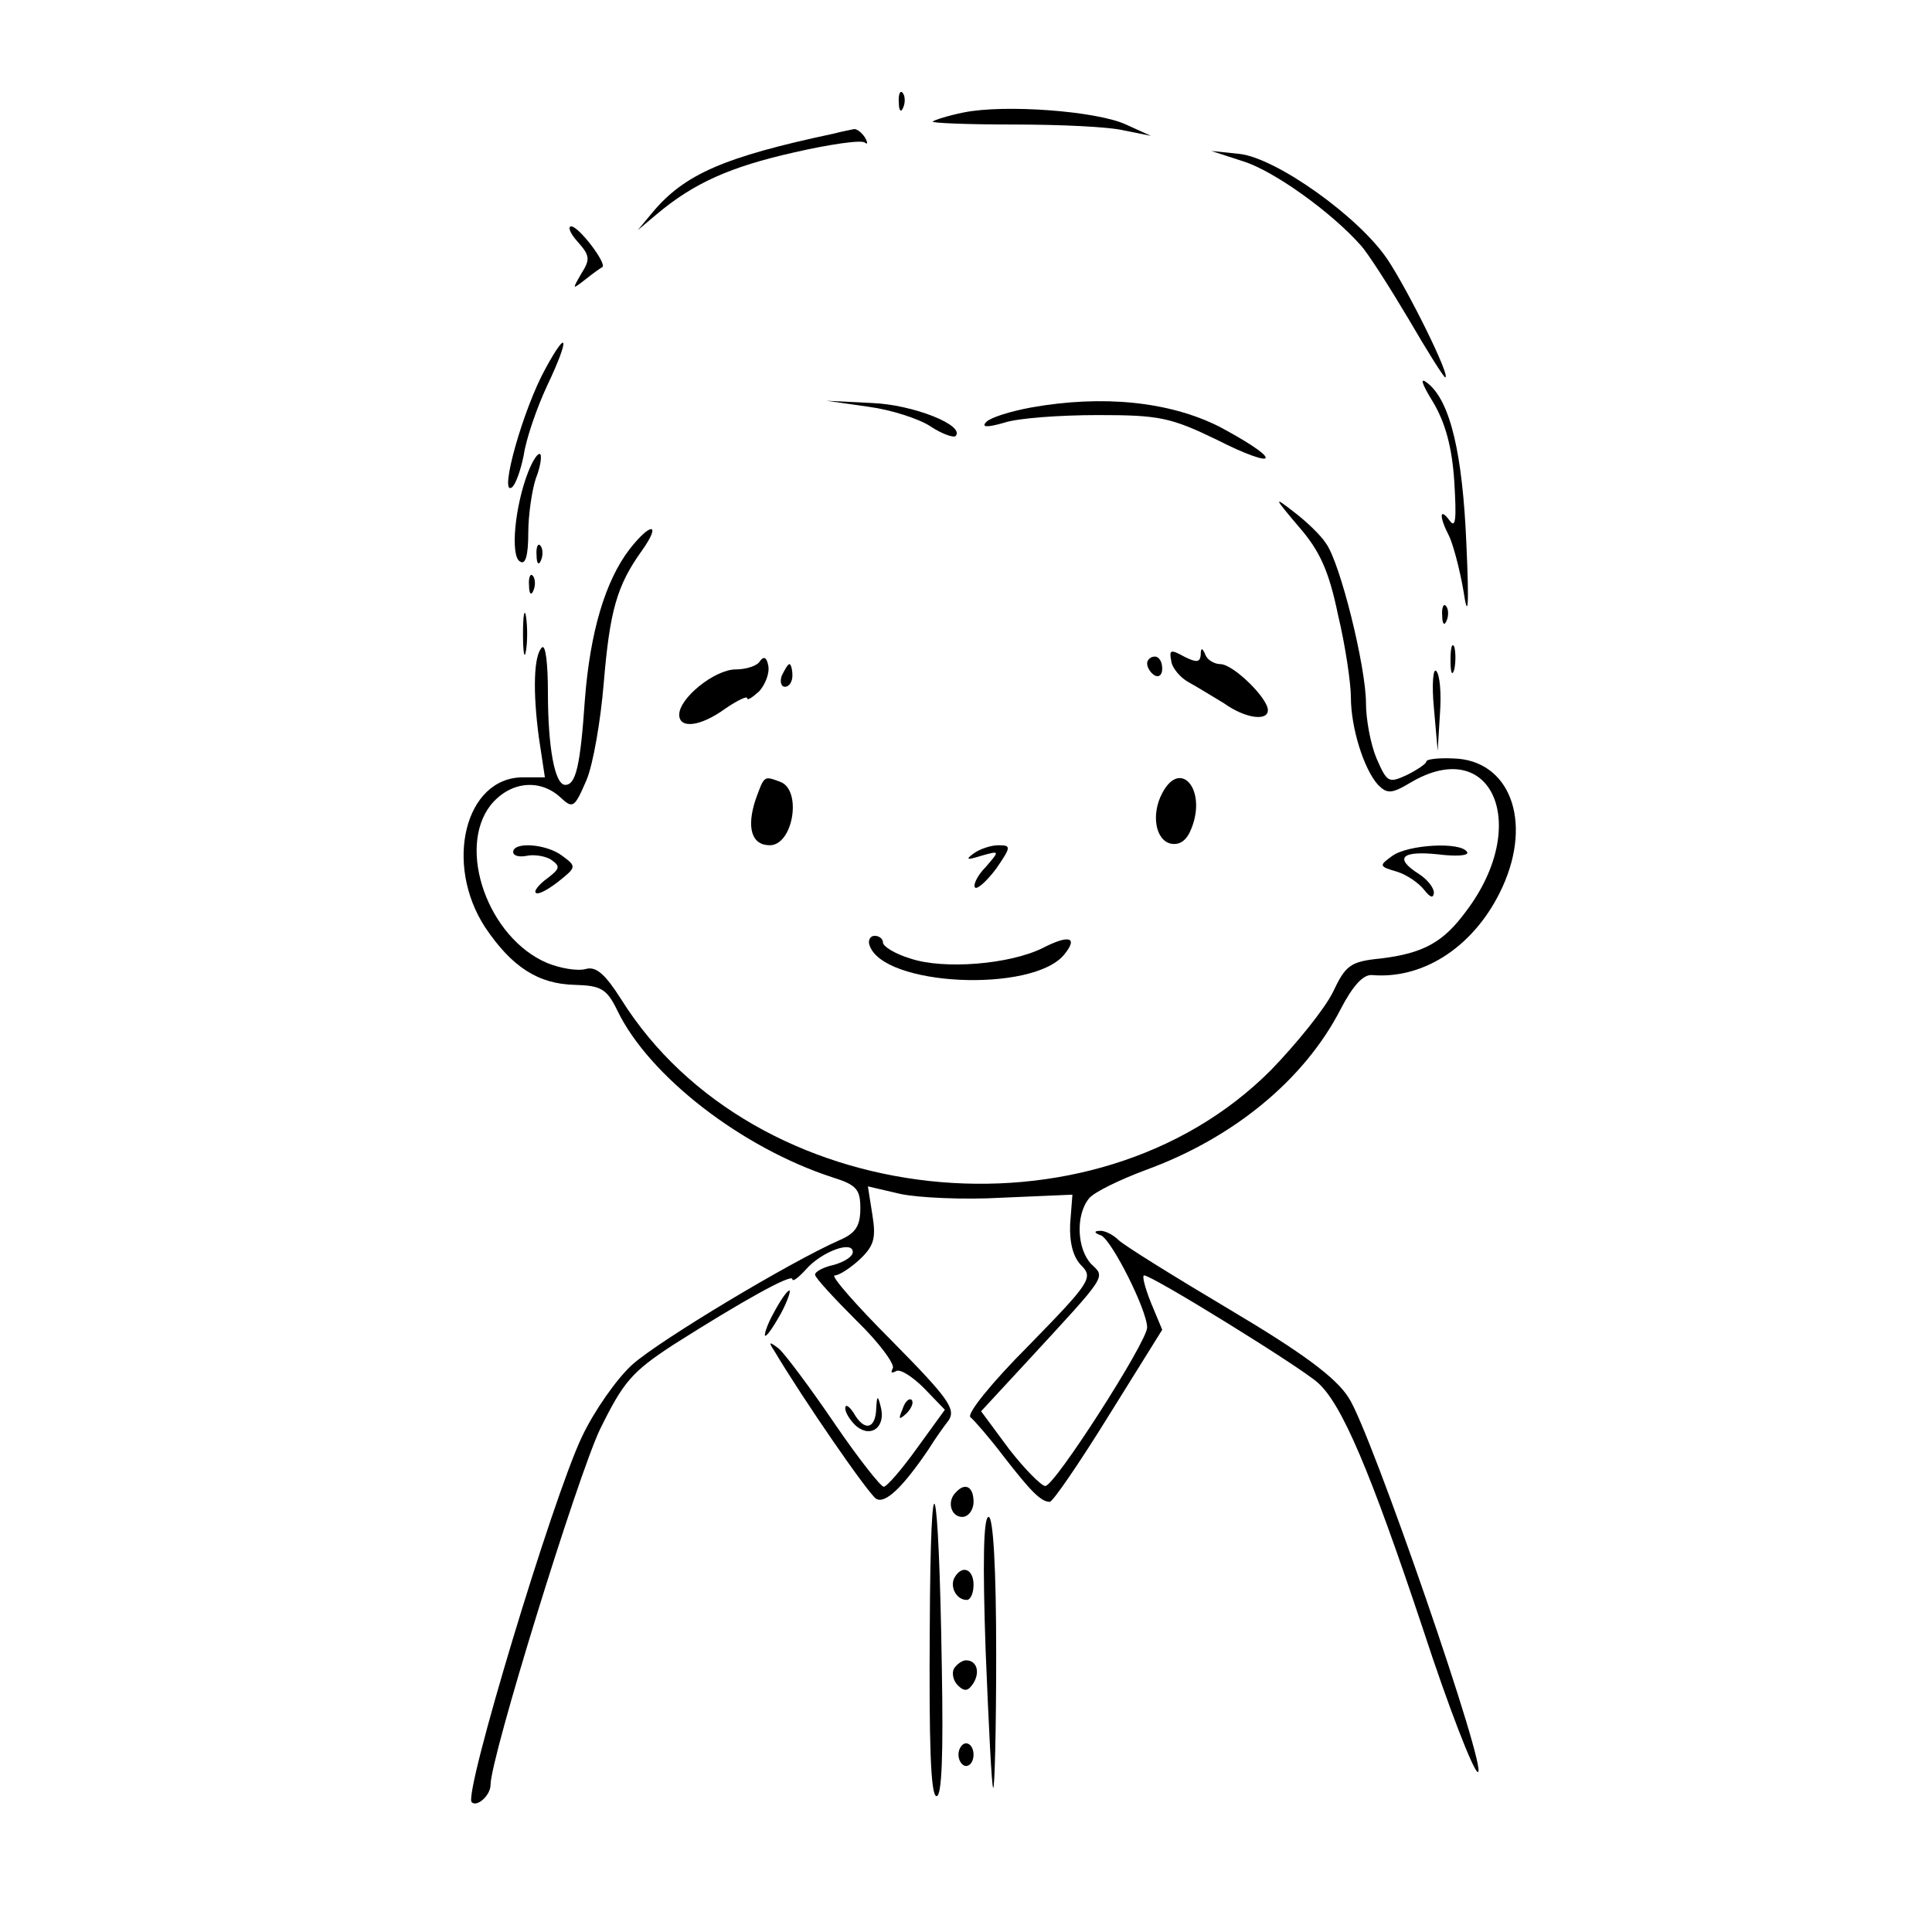 <?xml version="1.0" standalone="no"?>
<!DOCTYPE svg PUBLIC "-//W3C//DTD SVG 20010904//EN"
 "http://www.w3.org/TR/2001/REC-SVG-20010904/DTD/svg10.dtd">
<svg version="1.0" xmlns="http://www.w3.org/2000/svg"
 width="256pt" height="256pt" viewBox="0 0 256 256"
 preserveAspectRatio="xMidYMid meet">

<g transform="translate(0,256) scale(0.1,-0.1)"
fill="#000000" stroke="none">
<path d="M1191 2424 c0 -11 3 -14 6 -6 3 7 2 16 -1 19 -3 4 -6 -2 -5 -13z"/>
<path d="M1277 2411 c-20 -4 -39 -10 -41 -12 -3 -2 46 -4 107 -4 62 0 128 -3
147 -8 l35 -7 -33 15 c-39 18 -161 27 -215 16z"/>
<path d="M1105 2383 c-146 -31 -198 -54 -240 -104 l-20 -24 25 21 c50 42 98
63 182 82 48 11 90 17 94 13 4 -3 4 0 0 7 -4 6 -10 11 -14 11 -4 -1 -16 -3
-27 -6z"/>
<path d="M1648 2346 c41 -13 117 -68 155 -111 10 -11 38 -55 63 -97 25 -43 47
-78 49 -78 8 0 -50 117 -77 157 -38 56 -146 133 -195 139 l-38 4 43 -14z"/>
<path d="M766 2239 c16 -18 16 -23 4 -42 -12 -21 -12 -21 6 -7 10 8 20 15 22
16 7 4 -31 54 -41 54 -5 0 -2 -9 9 -21z"/>
<path d="M723 2072 c-30 -54 -62 -169 -45 -158 5 3 12 23 16 43 3 21 17 62 31
92 30 63 28 78 -2 23z"/>
<path d="M1899 2027 c16 -27 25 -59 28 -105 3 -49 2 -63 -6 -52 -14 19 -14 5
-1 -20 5 -10 14 -43 19 -72 6 -40 8 -26 4 62 -5 118 -21 188 -51 212 -11 9 -9
1 7 -25z"/>
<path d="M1151 2021 c30 -4 67 -16 82 -26 15 -10 30 -15 33 -13 14 14 -56 42
-111 44 l-60 3 56 -8z"/>
<path d="M1366 2020 c-27 -5 -53 -13 -59 -19 -7 -7 0 -8 24 -1 18 6 74 10 124
10 81 0 96 -3 158 -33 37 -19 66 -29 64 -23 -1 6 -30 24 -62 41 -66 33 -154
42 -249 25z"/>
<path d="M700 1935 c-18 -46 -24 -112 -11 -119 7 -5 11 7 11 38 0 24 5 57 10
72 6 15 8 29 6 32 -3 3 -10 -8 -16 -23z"/>
<path d="M1721 1862 c28 -32 40 -59 52 -117 10 -42 17 -91 17 -109 0 -40 17
-95 36 -116 12 -12 18 -12 43 3 108 64 160 -56 74 -170 -30 -41 -56 -56 -113
-63 -41 -4 -47 -9 -64 -45 -11 -22 -48 -68 -82 -103 -235 -236 -685 -187 -861
94 -21 33 -33 44 -47 40 -11 -3 -34 1 -51 8 -78 33 -120 151 -75 209 25 31 64
36 92 11 17 -16 19 -15 35 22 9 21 19 80 23 129 8 95 17 129 51 176 26 37 11
37 -17 1 -32 -42 -52 -109 -59 -199 -6 -88 -12 -113 -26 -113 -14 0 -23 50
-23 123 0 37 -3 64 -8 59 -11 -11 -12 -59 -4 -119 l8 -53 -29 0 c-77 0 -105
-115 -50 -199 35 -52 70 -75 119 -76 34 -1 42 -5 56 -34 42 -87 165 -182 285
-221 32 -10 37 -16 37 -41 0 -23 -6 -33 -27 -42 -66 -29 -239 -133 -275 -165
-21 -19 -51 -62 -67 -96 -39 -82 -157 -473 -146 -484 7 -7 25 9 25 23 0 36
115 408 145 471 31 63 42 76 97 112 93 59 158 95 158 87 0 -4 8 2 18 13 20 23
62 39 62 23 0 -6 -11 -13 -25 -17 -14 -3 -25 -9 -25 -13 0 -4 25 -31 55 -61
30 -29 51 -58 48 -63 -3 -6 -2 -7 4 -4 5 4 22 -7 37 -22 l28 -29 -37 -51 c-20
-28 -40 -51 -44 -51 -4 0 -34 38 -66 85 -32 47 -65 91 -73 98 -13 10 -14 9 -6
-3 38 -64 125 -190 135 -196 12 -7 35 15 69 65 8 13 20 30 27 39 10 15 -1 30
-75 105 -48 48 -82 87 -76 87 6 0 21 10 33 21 19 18 22 28 17 59 l-6 38 43
-10 c23 -5 84 -8 135 -5 l93 4 -3 -39 c-1 -25 4 -44 15 -55 16 -16 11 -23 -70
-106 -48 -48 -83 -91 -77 -95 5 -4 25 -27 44 -52 35 -45 49 -60 61 -60 4 0 39
51 78 114 l71 114 -15 36 c-8 20 -12 36 -9 36 11 0 208 -122 230 -142 32 -28
70 -118 140 -328 33 -101 66 -186 72 -188 16 -5 -142 453 -171 496 -17 27 -62
60 -158 117 -74 44 -140 85 -147 92 -7 7 -19 13 -25 12 -8 0 -7 -3 2 -6 14 -6
61 -99 61 -122 0 -19 -123 -211 -135 -210 -5 0 -27 22 -48 49 l-37 50 62 67
c106 115 103 110 84 128 -19 20 -21 65 -3 87 6 8 41 25 76 38 115 42 209 119
257 212 16 31 30 47 42 46 70 -6 138 40 173 117 40 88 9 168 -65 170 -20 1
-36 -1 -36 -4 0 -3 -12 -11 -26 -18 -24 -11 -26 -10 -40 22 -8 19 -14 52 -14
73 0 48 -34 186 -53 212 -7 11 -27 30 -43 42 -27 21 -26 19 7 -20z"/>
<path d="M711 1824 c0 -11 3 -14 6 -6 3 7 2 16 -1 19 -3 4 -6 -2 -5 -13z"/>
<path d="M701 1784 c0 -11 3 -14 6 -6 3 7 2 16 -1 19 -3 4 -6 -2 -5 -13z"/>
<path d="M693 1720 c0 -25 2 -35 4 -22 2 12 2 32 0 45 -2 12 -4 2 -4 -23z"/>
<path d="M1911 1744 c0 -11 3 -14 6 -6 3 7 2 16 -1 19 -3 4 -6 -2 -5 -13z"/>
<path d="M1922 1685 c0 -16 2 -22 5 -12 2 9 2 23 0 30 -3 6 -5 -1 -5 -18z"/>
<path d="M1552 1684 c1 -9 12 -22 23 -28 11 -6 32 -19 47 -28 28 -20 58 -24
58 -9 0 16 -46 61 -63 61 -8 0 -18 6 -20 13 -4 9 -6 9 -6 -1 -1 -10 -6 -10
-22 -2 -18 10 -20 9 -17 -6z"/>
<path d="M1007 1684 c-3 -6 -18 -11 -32 -11 -28 0 -75 -38 -75 -60 0 -19 28
-16 61 8 16 11 29 17 29 14 0 -4 7 1 16 9 8 9 14 24 12 34 -2 11 -6 13 -11 6z"/>
<path d="M1520 1681 c0 -6 5 -13 10 -16 6 -3 10 1 10 9 0 9 -4 16 -10 16 -5 0
-10 -4 -10 -9z"/>
<path d="M1036 1665 c-3 -8 -1 -15 4 -15 6 0 10 7 10 15 0 8 -2 15 -4 15 -2 0
-6 -7 -10 -15z"/>
<path d="M1900 1622 l5 -57 3 49 c2 27 0 52 -5 57 -4 4 -6 -18 -3 -49z"/>
<path d="M1001 1500 c-12 -37 -5 -60 19 -60 31 0 43 73 14 84 -22 8 -21 9 -33
-24z"/>
<path d="M1540 1509 c-15 -28 -9 -63 12 -67 12 -2 21 5 27 21 20 51 -15 92
-39 46z"/>
<path d="M680 1431 c0 -5 8 -7 18 -5 9 2 24 0 32 -5 13 -9 12 -12 -5 -25 -11
-8 -18 -17 -15 -19 3 -3 16 4 30 15 24 19 24 20 5 34 -21 16 -65 19 -65 5z"/>
<path d="M1290 1429 c-11 -8 -9 -9 10 -3 25 7 25 7 6 -15 -11 -11 -17 -24 -14
-27 3 -3 16 9 28 25 20 29 20 31 3 31 -10 0 -25 -5 -33 -11z"/>
<path d="M1845 1426 c-18 -13 -18 -14 6 -21 13 -4 29 -15 36 -24 8 -10 12 -12
13 -4 0 7 -9 18 -20 25 -33 21 -23 31 25 26 24 -3 42 -2 39 3 -8 14 -78 10
-99 -5z"/>
<path d="M1152 1308 c17 -55 216 -64 258 -13 19 23 7 27 -28 9 -44 -22 -132
-29 -176 -14 -20 6 -36 16 -36 21 0 5 -5 9 -11 9 -6 0 -9 -6 -7 -12z"/>
<path d="M1025 820 c-9 -16 -13 -30 -11 -30 3 0 12 14 21 30 9 17 13 30 11 30
-3 0 -12 -13 -21 -30z"/>
<path d="M1161 693 c-1 -27 -16 -30 -30 -5 -6 9 -11 12 -11 6 0 -6 7 -17 15
-24 20 -16 39 0 32 26 -4 16 -5 15 -6 -3z"/>
<path d="M1196 693 c-6 -14 -5 -15 5 -6 7 7 10 15 7 18 -3 3 -9 -2 -12 -12z"/>
<path d="M1232 403 c-1 -151 1 -223 9 -223 7 0 9 55 7 168 -4 264 -15 299 -16
55z"/>
<path d="M1267 583 c-13 -12 -7 -33 8 -33 8 0 15 9 15 20 0 20 -11 26 -23 13z"/>
<path d="M1306 373 c4 -98 8 -180 10 -182 2 -2 4 77 4 177 0 115 -4 182 -10
182 -7 0 -8 -61 -4 -177z"/>
<path d="M1265 470 c-7 -12 2 -30 16 -30 5 0 9 9 9 20 0 21 -15 27 -25 10z"/>
<path d="M1264 349 c-3 -6 -1 -16 5 -22 9 -9 14 -8 21 3 9 15 4 30 -10 30 -5
0 -12 -5 -16 -11z"/>
<path d="M1270 235 c0 -8 5 -15 10 -15 6 0 10 7 10 15 0 8 -4 15 -10 15 -5 0
-10 -7 -10 -15z"/>
</g>
</svg>
